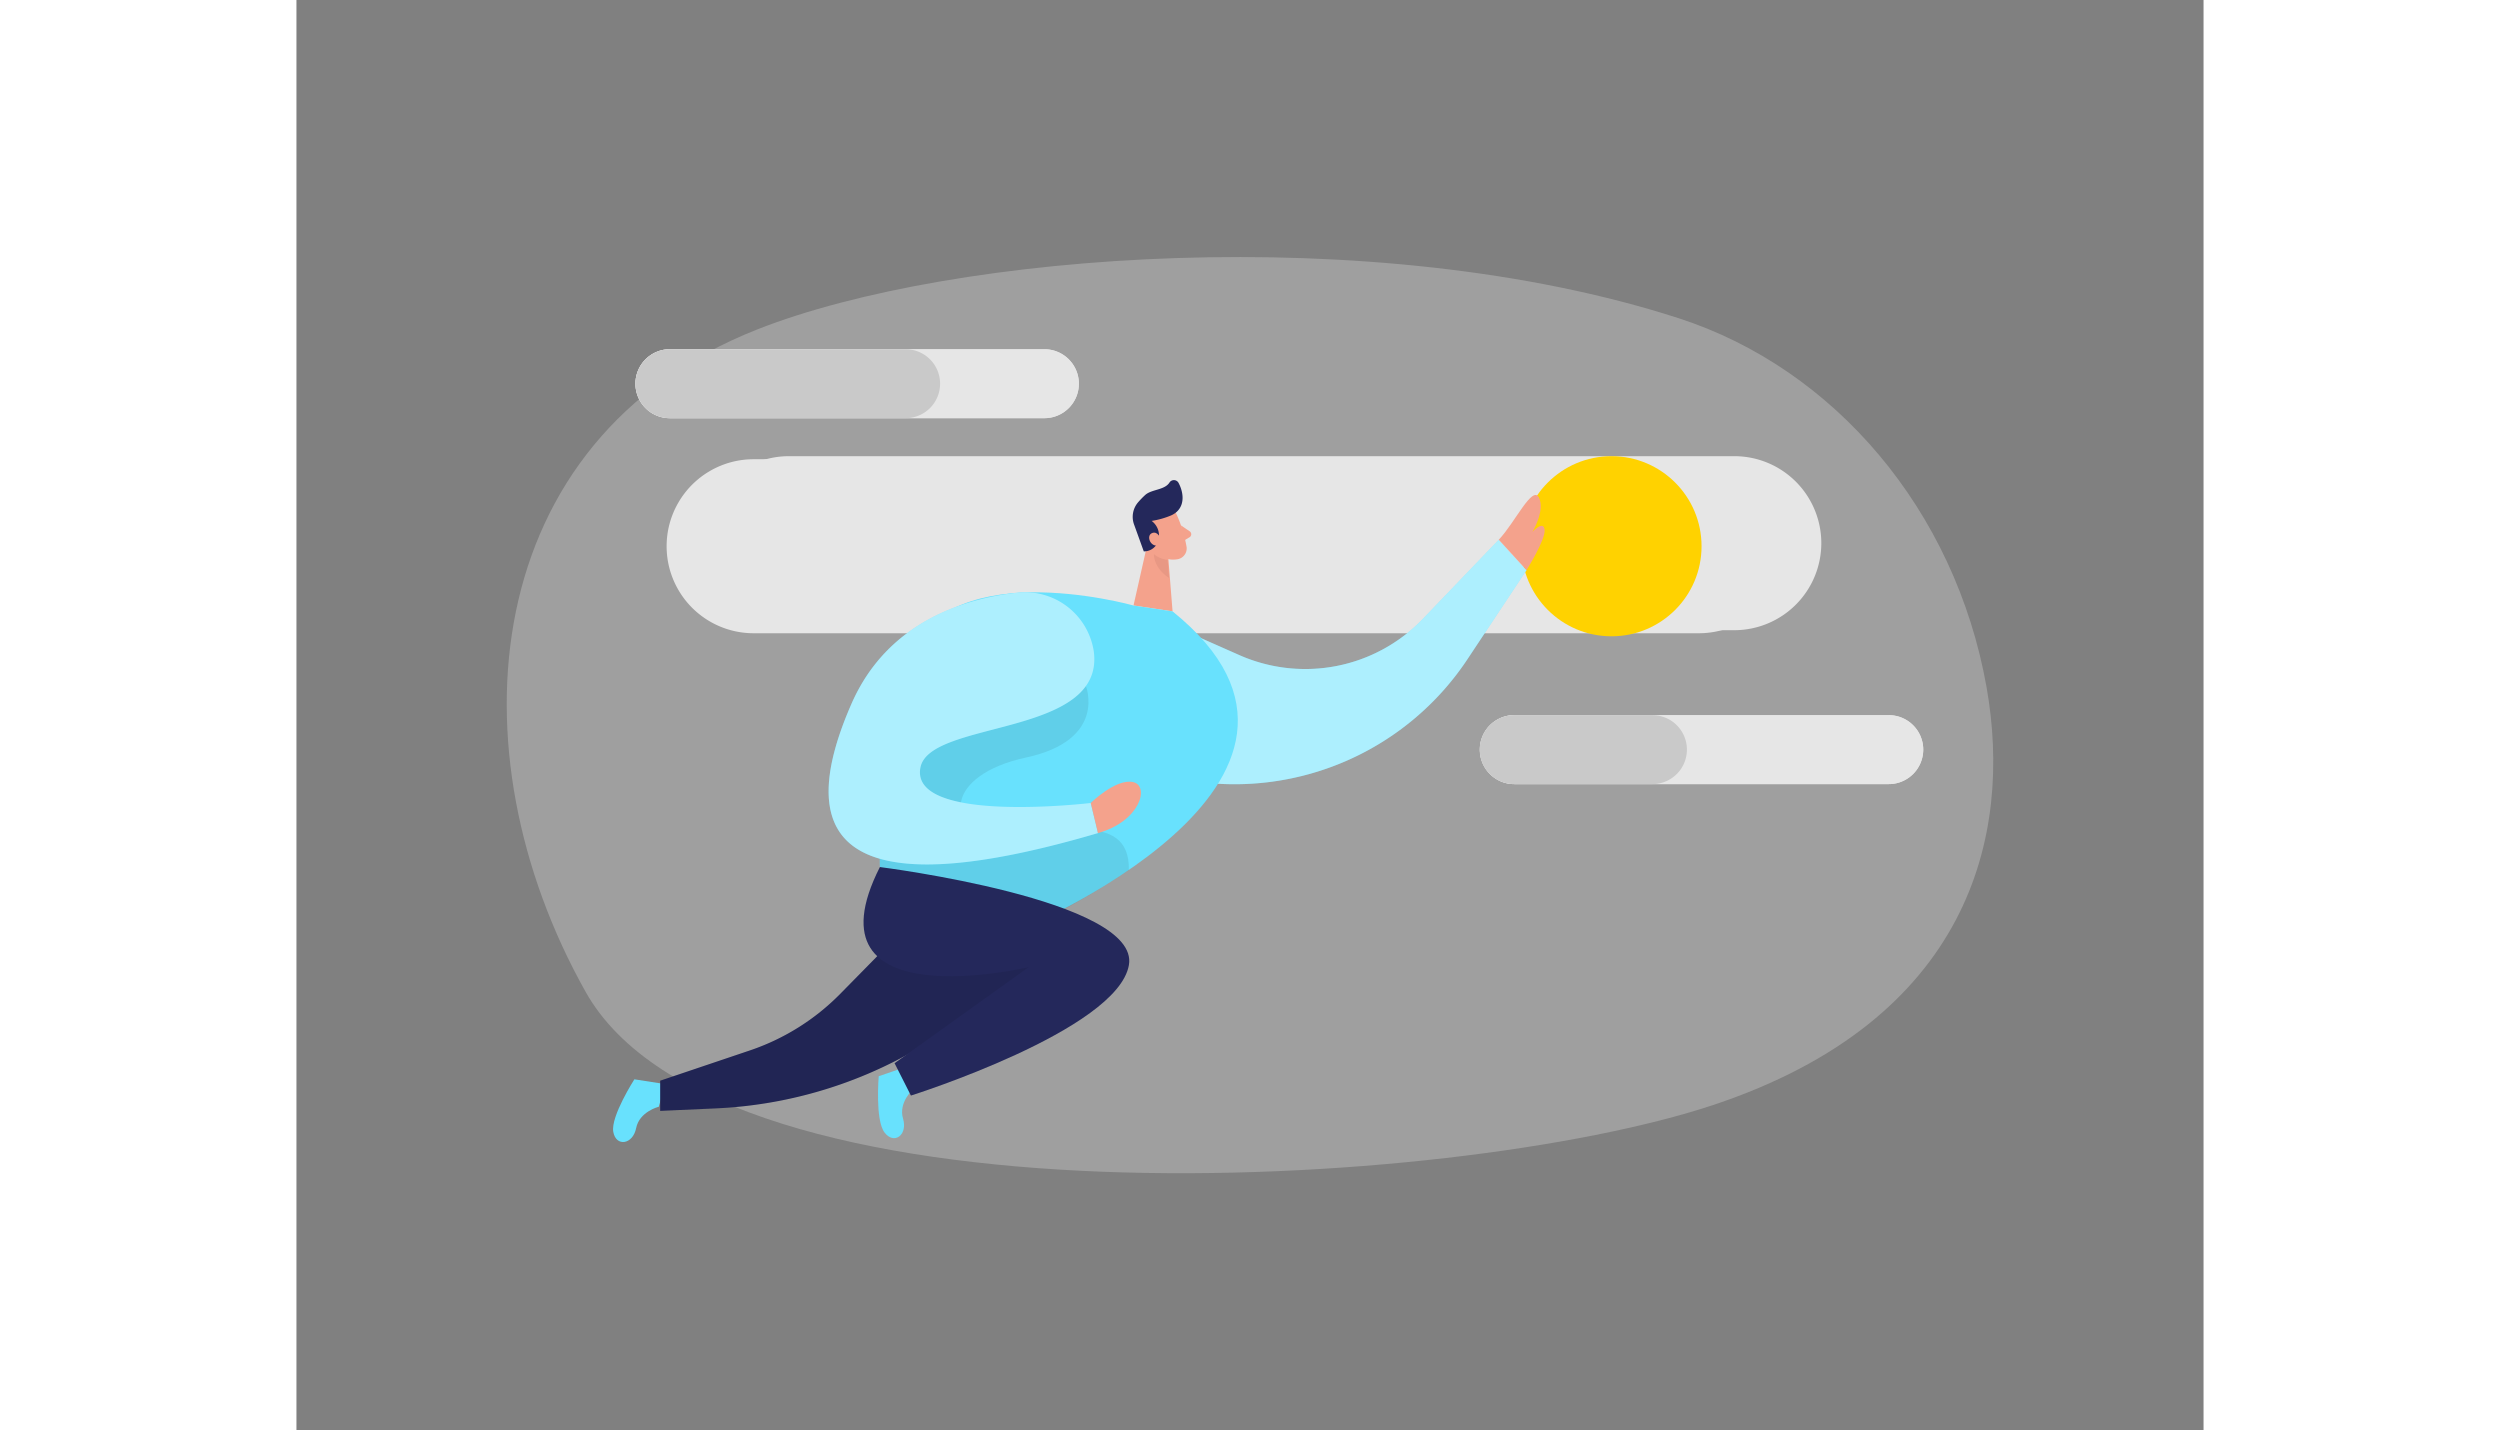 <svg id="Layer_1" data-name="Layer 1" xmlns="http://www.w3.org/2000/svg" viewBox="0 0 400 300" width="1636" height="936" class="illustration"><rect x="0" y="0" width="400" height="300" fill="#808080" stroke="none"/><title>_</title><path d="M289.9,66.74c32.67,10.57,58,40.26,64.59,77.39,5.54,31.3-3.66,69.78-57.34,87.64-54.79,18.23-208,27-236.49-23.72S38.17,92.2,96.59,69.12C137.54,52.93,226.09,46.11,289.9,66.74Z" fill="#e6e6e6" opacity="0.3"></path><path d="M312.42,114.57a18.27,18.27,0,0,1-18.25,18.25H95.89a18.25,18.25,0,0,1,0-36.5H294.17A18.25,18.25,0,0,1,312.42,114.57Z" fill="#e6e6e6"></path><path d="M319.83,113.93a18.27,18.27,0,0,1-18.25,18.25H103.3a18.25,18.25,0,0,1,0-36.5H301.58A18.25,18.25,0,0,1,319.83,113.93Z" fill="#e6e6e6"></path><circle cx="275.82" cy="114.57" r="18.89" fill="#ffd200"></circle><path d="M164.11,80.48a7.24,7.24,0,0,1-7.23,7.23H78.33a7.23,7.23,0,0,1,0-14.46h78.55A7.23,7.23,0,0,1,164.11,80.48Z" fill="#e6e6e6"></path><path d="M164.11,80.48a7.24,7.24,0,0,1-7.23,7.23H78.33a7.23,7.23,0,0,1,0-14.46h78.55A7.23,7.23,0,0,1,164.11,80.48Z" fill="#e6e6e6"></path><path d="M135,80.48a7.24,7.24,0,0,1-7.23,7.23H78.33a7.23,7.23,0,0,1,0-14.46h49.4A7.23,7.23,0,0,1,135,80.48Z" fill="#c9c9c9"></path><path d="M341.21,157.23a7.24,7.24,0,0,1-7.23,7.23H255.44a7.23,7.23,0,0,1,0-14.46H334A7.23,7.23,0,0,1,341.21,157.23Z" fill="#e6e6e6"></path><path d="M341.21,157.23a7.24,7.24,0,0,1-7.23,7.23H255.44a7.23,7.23,0,0,1,0-14.46H334A7.23,7.23,0,0,1,341.21,157.23Z" fill="#e6e6e6"></path><path d="M291.64,157.23a7.24,7.24,0,0,1-7.23,7.23h-29a7.23,7.23,0,0,1,0-14.46h29A7.23,7.23,0,0,1,291.64,157.23Z" fill="#c9c9c9"></path><path d="M76,232.13s-4.06,1-4.75,4.48-4.24,4-4.8.77,4.43-11,4.43-11l6.44,1Z" fill="#68e1fd"></path><path d="M252.18,113.2l-15.93,16.61a34.18,34.18,0,0,1-38.49,7.59l-17.63-7.8L162.42,160l25.63,3.84a58.64,58.64,0,0,0,57.57-25.59L258,119.58Q255,116.48,252.18,113.2Z" fill="#68e1fd"></path><path d="M252.18,113.2l-15.93,16.61a34.18,34.18,0,0,1-38.49,7.59l-17.63-7.8L162.42,160l25.63,3.84a58.64,58.64,0,0,0,57.57-25.59L258,119.58Q255,116.48,252.18,113.2Z" fill="#fff" opacity="0.46"></path><path d="M129.35,228.45s-3.14,2.76-2.12,6.18-1.87,5.55-3.88,2.91-1.22-11.81-1.22-11.81l6.16-2.12Z" fill="#68e1fd"></path><path d="M165.24,195.48l-28,20a92,92,0,0,1-49.34,17L76.29,233v-6.33l18.76-6.33a48.24,48.24,0,0,0,19-11.88l18.55-18.88Z" fill="#24285b"></path><path d="M165.24,195.48l-28,20a92,92,0,0,1-49.34,17L76.29,233v-6.33l18.76-6.33a48.24,48.24,0,0,0,19-11.88l18.55-18.88Z" opacity="0.08"></path><path d="M184.44,107.54a28.16,28.16,0,0,1,2.27,7.25,2.31,2.31,0,0,1-2.06,2.53,5.06,5.06,0,0,1-5-2.22l-2.67-3.28a4.11,4.11,0,0,1,.19-4.74C178.91,104.45,183.38,105,184.44,107.54Z" fill="#f4a28c"></path><polygon points="178.87 112.36 175.57 126.99 183.76 128.23 182.87 117.09 178.87 112.36" fill="#f4a28c"></polygon><path d="M183.44,108.11a17.61,17.61,0,0,1-4.07,1.15,3.83,3.83,0,0,1,1.45,3.93,3.11,3.11,0,0,1-3.1,2.46l-2-5.54a4.68,4.68,0,0,1,.78-4.72,17.23,17.23,0,0,1,1.52-1.57c1.35-1.22,4.07-1,5.1-2.62a1.1,1.1,0,0,1,1.89.08c.86,1.58,1.53,4.34-.4,6.09A4.28,4.28,0,0,1,183.44,108.11Z" fill="#24285b"></path><path d="M181.23,112.9s-.64-1.64-1.84-1.06-.28,3,1.49,2.56Z" fill="#f4a28c"></path><path d="M185.53,110.21l1.81,1.22a.74.74,0,0,1,0,1.24l-1.53.91Z" fill="#f4a28c"></path><path d="M182.72,117.43a5.41,5.41,0,0,1-2.87-1.2s-.19,2.76,3.18,5Z" fill="#ce8172" opacity="0.31"></path><path d="M183.76,128.23,175.57,127s-41.75-11.77-47.83,13.28-5.37,41.59-5.37,41.59l28.17,13.72S228.09,164,183.76,128.23Z" fill="#68e1fd"></path><path d="M165.58,143.89s4.54,11.31-12.57,15-17.1,15.18-5.89,15.88,27.77-5.39,27.47,7.73c0,0-13,8.94-24.05,13.12l-28.17-13.72,0-1.74-1.45-24.46,14.64-14.06Z" opacity="0.08"></path><path d="M167.23,136.59A14.6,14.6,0,0,0,151,124.33c-10.75,1.22-27,6-34.57,23.25-11.79,26.92-4.56,43.72,51.69,27.15l-1.52-6.31s-38,4.54-35.73-7.42C132.79,150.91,169.7,154.66,167.23,136.59Z" fill="#68e1fd"></path><path d="M167.23,136.59A14.6,14.6,0,0,0,151,124.33c-10.75,1.22-27,6-34.57,23.25-11.79,26.92-4.56,43.72,51.69,27.15l-1.52-6.31s-38,4.54-35.73-7.42C132.79,150.91,169.7,154.66,167.23,136.59Z" fill="#fff" opacity="0.46"></path><path d="M166.59,168.42s5.24-5.15,8.85-4.39,1.53,8.26-7.33,10.7Z" fill="#f4a28c"></path><path d="M122.37,181.86s54.62,6.87,52.23,20.56-45.72,27.37-45.72,27.37L125.45,223l28.13-20.15S106,214.14,122.37,181.86Z" fill="#24285b"></path><path d="M258,119.58s4.05-6.45,3.79-8.49-2.55.46-2.55.46,2.72-4.46,1.36-7.18-5.08,5.35-8.42,8.83Z" fill="#f4a28c"></path></svg>
